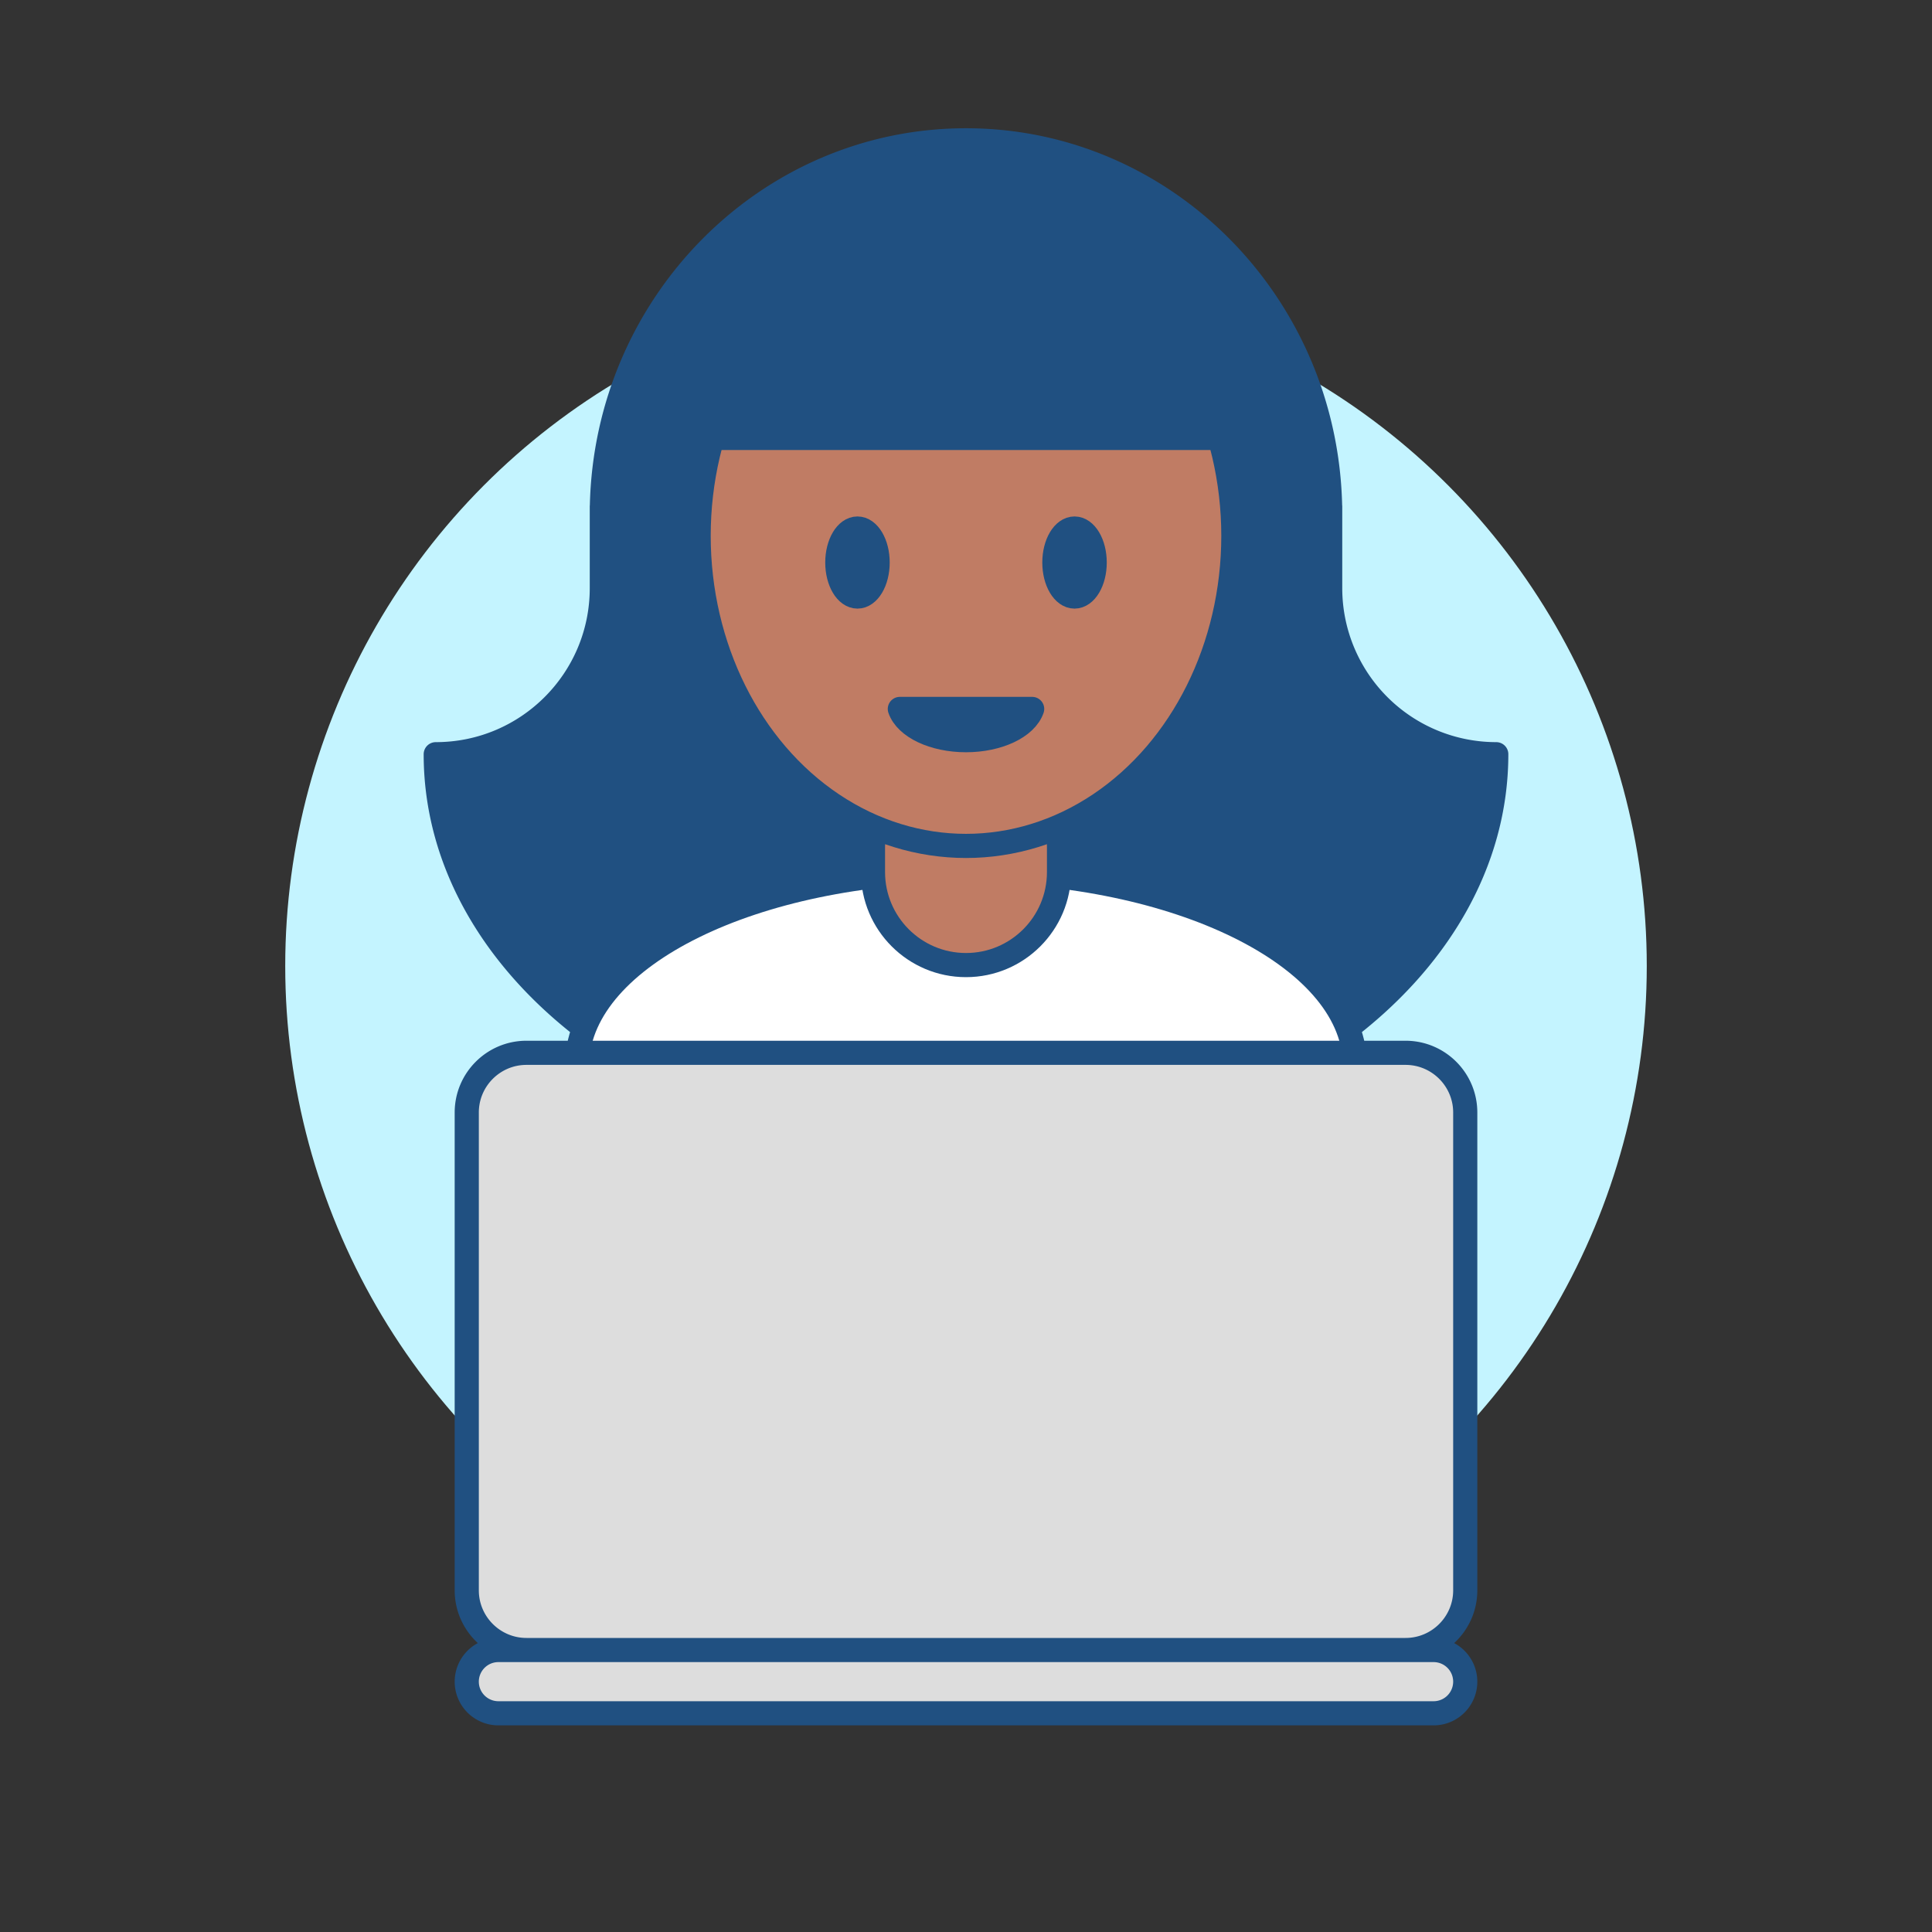 <svg clip-rule="evenodd" fill-rule="evenodd" stroke-linecap="round" stroke-linejoin="round" stroke-miterlimit="1.5" viewBox="0 0 400 400" xmlns="http://www.w3.org/2000/svg"><rect x="0" y="0" width="400" height="400" fill="#333333" stroke="none"/><clipPath id="a"><ellipse cx="200" cy="110.943" rx="55.355" ry="64.196"/></clipPath><circle cx="200" cy="200" fill="#c4f4ff" r="140.946"/><path d="M124.617 104.89c.838-42.002 34.294-75.836 75.383-75.836s74.545 33.834 75.383 75.836h.016v16.879a34.385 34.385 0 0 0 34.384 34.384h.001c-.001 45.082-49.152 81.628-109.784 81.628S90.216 201.235 90.216 156.153h.001c18.99 0 34.384-15.394 34.384-34.384V104.89z" fill="#205081" stroke="#205081" stroke-width="5"/><path d="M119.482 219.806c.895-21.895 36.63-39.531 80.518-39.531s79.623 17.636 80.518 39.531h.017v53.442h-161.07v-53.442z" fill="#fff" stroke="#205081" stroke-width="5"/><path d="M219.26 175.413c0-10.63-8.63-19.26-19.26-19.26s-19.26 8.63-19.26 19.26v5.136c0 10.63 8.63 19.26 19.26 19.26s19.26-8.63 19.26-19.26z" fill="#c07c64" stroke="#205081" stroke-width="5"/><ellipse cx="200" cy="110.943" fill="#c07c64" rx="55.355" ry="64.196"/><g stroke="#205081" stroke-width="5"><g clip-path="url(#a)" fill="#205081"><ellipse cx="177.53" cy="116.466" rx="4.173" ry="7.041"/><ellipse cx="222.47" cy="116.466" rx="4.173" ry="7.041"/></g><ellipse cx="200" cy="110.943" fill="none" rx="55.355" ry="64.196"/><path d="M261.24 90.668c0-28.312-27.418-51.263-61.24-51.263s-61.24 22.951-61.24 51.263z" fill="#205081"/><path d="M303.364 230.337c0-6.824-5.541-12.364-12.365-12.364H109.001c-6.824 0-12.365 5.54-12.365 12.364v98.918c0 6.824 5.541 12.365 12.365 12.365h181.998c6.824 0 12.365-5.541 12.365-12.365zm0 117.833a6.555 6.555 0 0 1-6.551 6.551H103.187a6.555 6.555 0 0 1-6.551-6.551 6.554 6.554 0 0 1 6.551-6.55h193.626a6.554 6.554 0 0 1 6.551 6.55z" fill="#ddd"/><path d="M186.302 146.779c1.295 3.759 7.031 6.467 13.698 6.467s12.403-2.708 13.698-6.467z" fill="#205081"/></g></svg>